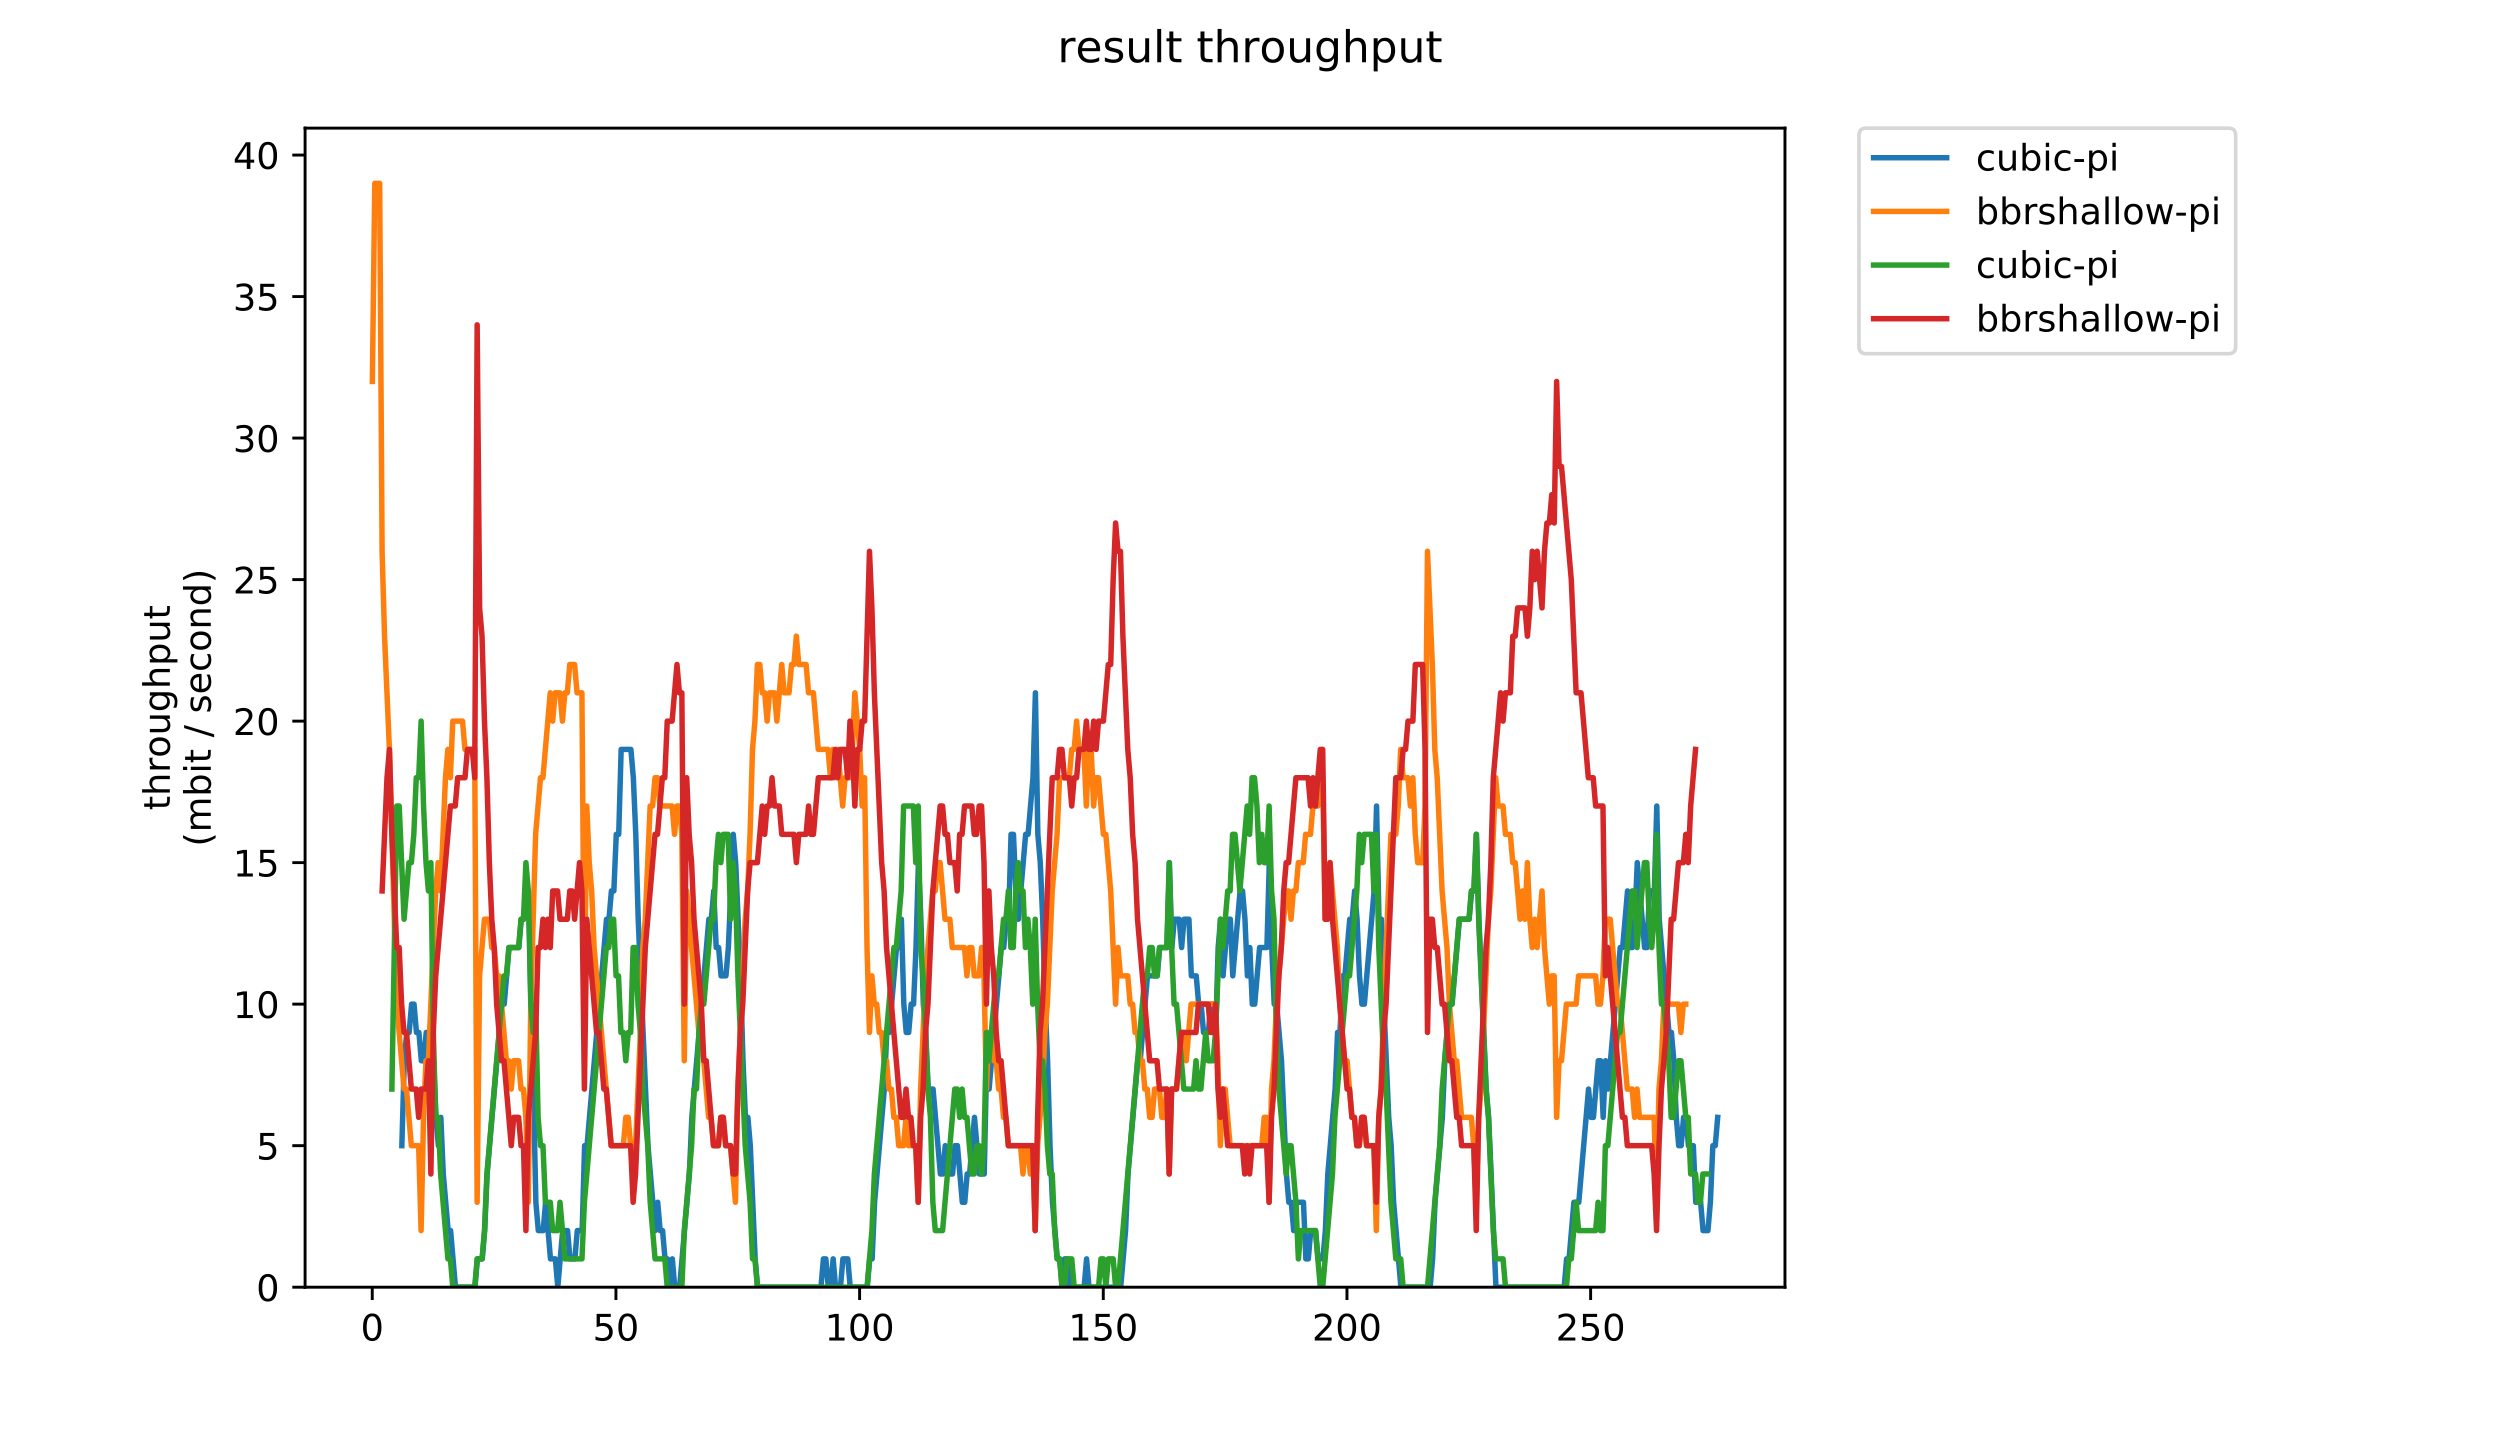<?xml version="1.0" encoding="utf-8" standalone="no"?>
<!DOCTYPE svg PUBLIC "-//W3C//DTD SVG 1.1//EN"
  "http://www.w3.org/Graphics/SVG/1.1/DTD/svg11.dtd">
<!-- Created with matplotlib (https://matplotlib.org/) -->
<svg height="396pt" version="1.1" viewBox="0 0 684 396" width="684pt" xmlns="http://www.w3.org/2000/svg" xmlns:xlink="http://www.w3.org/1999/xlink">
 <defs>
  <style type="text/css">
*{stroke-linecap:butt;stroke-linejoin:round;}
  </style>
 </defs>
 <g id="figure_1">
  <g id="patch_1">
   <path d="M 0 396 
L 684 396 
L 684 0 
L 0 0 
z
" style="fill:#ffffff;"/>
  </g>
  <g id="axes_1">
   <g id="patch_2">
    <path d="M 83.472 352.174 
L 488.365 352.174 
L 488.365 35.062 
L 83.472 35.062 
z
" style="fill:#ffffff;"/>
   </g>
   <g id="matplotlib.axis_1">
    <g id="xtick_1">
     <g id="line2d_1">
      <defs>
       <path d="M 0 0 
L 0 3.5 
" id="m25b9b5224b" style="stroke:#000000;stroke-width:0.8;"/>
      </defs>
      <g>
       <use style="stroke:#000000;stroke-width:0.8;" x="101.849" xlink:href="#m25b9b5224b" y="352.174"/>
      </g>
     </g>
     <g id="text_1">
      <!-- 0 -->
      <defs>
       <path d="M 31.781 66.406 
Q 24.172 66.406 20.328 58.906 
Q 16.5 51.422 16.5 36.375 
Q 16.5 21.391 20.328 13.891 
Q 24.172 6.391 31.781 6.391 
Q 39.453 6.391 43.281 13.891 
Q 47.125 21.391 47.125 36.375 
Q 47.125 51.422 43.281 58.906 
Q 39.453 66.406 31.781 66.406 
z
M 31.781 74.219 
Q 44.047 74.219 50.516 64.516 
Q 56.984 54.828 56.984 36.375 
Q 56.984 17.969 50.516 8.266 
Q 44.047 -1.422 31.781 -1.422 
Q 19.531 -1.422 13.062 8.266 
Q 6.594 17.969 6.594 36.375 
Q 6.594 54.828 13.062 64.516 
Q 19.531 74.219 31.781 74.219 
z
" id="DejaVuSans-48"/>
      </defs>
      <g transform="translate(98.667 366.773)scale(0.1 -0.1)">
       <use xlink:href="#DejaVuSans-48"/>
      </g>
     </g>
    </g>
    <g id="xtick_2">
     <g id="line2d_2">
      <g>
       <use style="stroke:#000000;stroke-width:0.8;" x="168.518" xlink:href="#m25b9b5224b" y="352.174"/>
      </g>
     </g>
     <g id="text_2">
      <!-- 50 -->
      <defs>
       <path d="M 10.797 72.906 
L 49.516 72.906 
L 49.516 64.594 
L 19.828 64.594 
L 19.828 46.734 
Q 21.969 47.469 24.109 47.828 
Q 26.266 48.188 28.422 48.188 
Q 40.625 48.188 47.75 41.5 
Q 54.891 34.812 54.891 23.391 
Q 54.891 11.625 47.562 5.094 
Q 40.234 -1.422 26.906 -1.422 
Q 22.312 -1.422 17.547 -0.641 
Q 12.797 0.141 7.719 1.703 
L 7.719 11.625 
Q 12.109 9.234 16.797 8.062 
Q 21.484 6.891 26.703 6.891 
Q 35.156 6.891 40.078 11.328 
Q 45.016 15.766 45.016 23.391 
Q 45.016 31 40.078 35.438 
Q 35.156 39.891 26.703 39.891 
Q 22.75 39.891 18.812 39.016 
Q 14.891 38.141 10.797 36.281 
z
" id="DejaVuSans-53"/>
      </defs>
      <g transform="translate(162.156 366.773)scale(0.1 -0.1)">
       <use xlink:href="#DejaVuSans-53"/>
       <use x="63.623" xlink:href="#DejaVuSans-48"/>
      </g>
     </g>
    </g>
    <g id="xtick_3">
     <g id="line2d_3">
      <g>
       <use style="stroke:#000000;stroke-width:0.8;" x="235.188" xlink:href="#m25b9b5224b" y="352.174"/>
      </g>
     </g>
     <g id="text_3">
      <!-- 100 -->
      <defs>
       <path d="M 12.406 8.297 
L 28.516 8.297 
L 28.516 63.922 
L 10.984 60.406 
L 10.984 69.391 
L 28.422 72.906 
L 38.281 72.906 
L 38.281 8.297 
L 54.391 8.297 
L 54.391 0 
L 12.406 0 
z
" id="DejaVuSans-49"/>
      </defs>
      <g transform="translate(225.644 366.773)scale(0.1 -0.1)">
       <use xlink:href="#DejaVuSans-49"/>
       <use x="63.623" xlink:href="#DejaVuSans-48"/>
       <use x="127.246" xlink:href="#DejaVuSans-48"/>
      </g>
     </g>
    </g>
    <g id="xtick_4">
     <g id="line2d_4">
      <g>
       <use style="stroke:#000000;stroke-width:0.8;" x="301.858" xlink:href="#m25b9b5224b" y="352.174"/>
      </g>
     </g>
     <g id="text_4">
      <!-- 150 -->
      <g transform="translate(292.314 366.773)scale(0.1 -0.1)">
       <use xlink:href="#DejaVuSans-49"/>
       <use x="63.623" xlink:href="#DejaVuSans-53"/>
       <use x="127.246" xlink:href="#DejaVuSans-48"/>
      </g>
     </g>
    </g>
    <g id="xtick_5">
     <g id="line2d_5">
      <g>
       <use style="stroke:#000000;stroke-width:0.8;" x="368.527" xlink:href="#m25b9b5224b" y="352.174"/>
      </g>
     </g>
     <g id="text_5">
      <!-- 200 -->
      <defs>
       <path d="M 19.188 8.297 
L 53.609 8.297 
L 53.609 0 
L 7.328 0 
L 7.328 8.297 
Q 12.938 14.109 22.625 23.891 
Q 32.328 33.688 34.812 36.531 
Q 39.547 41.844 41.422 45.531 
Q 43.312 49.219 43.312 52.781 
Q 43.312 58.594 39.234 62.25 
Q 35.156 65.922 28.609 65.922 
Q 23.969 65.922 18.812 64.312 
Q 13.672 62.703 7.812 59.422 
L 7.812 69.391 
Q 13.766 71.781 18.938 73 
Q 24.125 74.219 28.422 74.219 
Q 39.75 74.219 46.484 68.547 
Q 53.219 62.891 53.219 53.422 
Q 53.219 48.922 51.531 44.891 
Q 49.859 40.875 45.406 35.406 
Q 44.188 33.984 37.641 27.219 
Q 31.109 20.453 19.188 8.297 
z
" id="DejaVuSans-50"/>
      </defs>
      <g transform="translate(358.983 366.773)scale(0.1 -0.1)">
       <use xlink:href="#DejaVuSans-50"/>
       <use x="63.623" xlink:href="#DejaVuSans-48"/>
       <use x="127.246" xlink:href="#DejaVuSans-48"/>
      </g>
     </g>
    </g>
    <g id="xtick_6">
     <g id="line2d_6">
      <g>
       <use style="stroke:#000000;stroke-width:0.8;" x="435.197" xlink:href="#m25b9b5224b" y="352.174"/>
      </g>
     </g>
     <g id="text_6">
      <!-- 250 -->
      <g transform="translate(425.653 366.773)scale(0.1 -0.1)">
       <use xlink:href="#DejaVuSans-50"/>
       <use x="63.623" xlink:href="#DejaVuSans-53"/>
       <use x="127.246" xlink:href="#DejaVuSans-48"/>
      </g>
     </g>
    </g>
   </g>
   <g id="matplotlib.axis_2">
    <g id="ytick_1">
     <g id="line2d_7">
      <defs>
       <path d="M 0 0 
L -3.5 0 
" id="mfa17e7ec92" style="stroke:#000000;stroke-width:0.8;"/>
      </defs>
      <g>
       <use style="stroke:#000000;stroke-width:0.8;" x="83.472" xlink:href="#mfa17e7ec92" y="352.174"/>
      </g>
     </g>
     <g id="text_7">
      <!-- 0 -->
      <g transform="translate(70.11 355.973)scale(0.1 -0.1)">
       <use xlink:href="#DejaVuSans-48"/>
      </g>
     </g>
    </g>
    <g id="ytick_2">
     <g id="line2d_8">
      <g>
       <use style="stroke:#000000;stroke-width:0.8;" x="83.472" xlink:href="#mfa17e7ec92" y="313.455"/>
      </g>
     </g>
     <g id="text_8">
      <!-- 5 -->
      <g transform="translate(70.11 317.254)scale(0.1 -0.1)">
       <use xlink:href="#DejaVuSans-53"/>
      </g>
     </g>
    </g>
    <g id="ytick_3">
     <g id="line2d_9">
      <g>
       <use style="stroke:#000000;stroke-width:0.8;" x="83.472" xlink:href="#mfa17e7ec92" y="274.735"/>
      </g>
     </g>
     <g id="text_9">
      <!-- 10 -->
      <g transform="translate(63.747 278.535)scale(0.1 -0.1)">
       <use xlink:href="#DejaVuSans-49"/>
       <use x="63.623" xlink:href="#DejaVuSans-48"/>
      </g>
     </g>
    </g>
    <g id="ytick_4">
     <g id="line2d_10">
      <g>
       <use style="stroke:#000000;stroke-width:0.8;" x="83.472" xlink:href="#mfa17e7ec92" y="236.016"/>
      </g>
     </g>
     <g id="text_10">
      <!-- 15 -->
      <g transform="translate(63.747 239.815)scale(0.1 -0.1)">
       <use xlink:href="#DejaVuSans-49"/>
       <use x="63.623" xlink:href="#DejaVuSans-53"/>
      </g>
     </g>
    </g>
    <g id="ytick_5">
     <g id="line2d_11">
      <g>
       <use style="stroke:#000000;stroke-width:0.8;" x="83.472" xlink:href="#mfa17e7ec92" y="197.297"/>
      </g>
     </g>
     <g id="text_11">
      <!-- 20 -->
      <g transform="translate(63.747 201.096)scale(0.1 -0.1)">
       <use xlink:href="#DejaVuSans-50"/>
       <use x="63.623" xlink:href="#DejaVuSans-48"/>
      </g>
     </g>
    </g>
    <g id="ytick_6">
     <g id="line2d_12">
      <g>
       <use style="stroke:#000000;stroke-width:0.8;" x="83.472" xlink:href="#mfa17e7ec92" y="158.577"/>
      </g>
     </g>
     <g id="text_12">
      <!-- 25 -->
      <g transform="translate(63.747 162.377)scale(0.1 -0.1)">
       <use xlink:href="#DejaVuSans-50"/>
       <use x="63.623" xlink:href="#DejaVuSans-53"/>
      </g>
     </g>
    </g>
    <g id="ytick_7">
     <g id="line2d_13">
      <g>
       <use style="stroke:#000000;stroke-width:0.8;" x="83.472" xlink:href="#mfa17e7ec92" y="119.858"/>
      </g>
     </g>
     <g id="text_13">
      <!-- 30 -->
      <defs>
       <path d="M 40.578 39.312 
Q 47.656 37.797 51.625 33 
Q 55.609 28.219 55.609 21.188 
Q 55.609 10.406 48.188 4.484 
Q 40.766 -1.422 27.094 -1.422 
Q 22.516 -1.422 17.656 -0.516 
Q 12.797 0.391 7.625 2.203 
L 7.625 11.719 
Q 11.719 9.328 16.594 8.109 
Q 21.484 6.891 26.812 6.891 
Q 36.078 6.891 40.938 10.547 
Q 45.797 14.203 45.797 21.188 
Q 45.797 27.641 41.281 31.266 
Q 36.766 34.906 28.719 34.906 
L 20.219 34.906 
L 20.219 43.016 
L 29.109 43.016 
Q 36.375 43.016 40.234 45.922 
Q 44.094 48.828 44.094 54.297 
Q 44.094 59.906 40.109 62.906 
Q 36.141 65.922 28.719 65.922 
Q 24.656 65.922 20.016 65.031 
Q 15.375 64.156 9.812 62.312 
L 9.812 71.094 
Q 15.438 72.656 20.344 73.438 
Q 25.25 74.219 29.594 74.219 
Q 40.828 74.219 47.359 69.109 
Q 53.906 64.016 53.906 55.328 
Q 53.906 49.266 50.438 45.094 
Q 46.969 40.922 40.578 39.312 
z
" id="DejaVuSans-51"/>
      </defs>
      <g transform="translate(63.747 123.657)scale(0.1 -0.1)">
       <use xlink:href="#DejaVuSans-51"/>
       <use x="63.623" xlink:href="#DejaVuSans-48"/>
      </g>
     </g>
    </g>
    <g id="ytick_8">
     <g id="line2d_14">
      <g>
       <use style="stroke:#000000;stroke-width:0.8;" x="83.472" xlink:href="#mfa17e7ec92" y="81.139"/>
      </g>
     </g>
     <g id="text_14">
      <!-- 35 -->
      <g transform="translate(63.747 84.938)scale(0.1 -0.1)">
       <use xlink:href="#DejaVuSans-51"/>
       <use x="63.623" xlink:href="#DejaVuSans-53"/>
      </g>
     </g>
    </g>
    <g id="ytick_9">
     <g id="line2d_15">
      <g>
       <use style="stroke:#000000;stroke-width:0.8;" x="83.472" xlink:href="#mfa17e7ec92" y="42.419"/>
      </g>
     </g>
     <g id="text_15">
      <!-- 40 -->
      <defs>
       <path d="M 37.797 64.312 
L 12.891 25.391 
L 37.797 25.391 
z
M 35.203 72.906 
L 47.609 72.906 
L 47.609 25.391 
L 58.016 25.391 
L 58.016 17.188 
L 47.609 17.188 
L 47.609 0 
L 37.797 0 
L 37.797 17.188 
L 4.891 17.188 
L 4.891 26.703 
z
" id="DejaVuSans-52"/>
      </defs>
      <g transform="translate(63.747 46.218)scale(0.1 -0.1)">
       <use xlink:href="#DejaVuSans-52"/>
       <use x="63.623" xlink:href="#DejaVuSans-48"/>
      </g>
     </g>
    </g>
    <g id="text_16">
     <!-- throughput -->
     <defs>
      <path d="M 18.312 70.219 
L 18.312 54.688 
L 36.812 54.688 
L 36.812 47.703 
L 18.312 47.703 
L 18.312 18.016 
Q 18.312 11.328 20.141 9.422 
Q 21.969 7.516 27.594 7.516 
L 36.812 7.516 
L 36.812 0 
L 27.594 0 
Q 17.188 0 13.234 3.875 
Q 9.281 7.766 9.281 18.016 
L 9.281 47.703 
L 2.688 47.703 
L 2.688 54.688 
L 9.281 54.688 
L 9.281 70.219 
z
" id="DejaVuSans-116"/>
      <path d="M 54.891 33.016 
L 54.891 0 
L 45.906 0 
L 45.906 32.719 
Q 45.906 40.484 42.875 44.328 
Q 39.844 48.188 33.797 48.188 
Q 26.516 48.188 22.312 43.547 
Q 18.109 38.922 18.109 30.906 
L 18.109 0 
L 9.078 0 
L 9.078 75.984 
L 18.109 75.984 
L 18.109 46.188 
Q 21.344 51.125 25.703 53.562 
Q 30.078 56 35.797 56 
Q 45.219 56 50.047 50.172 
Q 54.891 44.344 54.891 33.016 
z
" id="DejaVuSans-104"/>
      <path d="M 41.109 46.297 
Q 39.594 47.172 37.812 47.578 
Q 36.031 48 33.891 48 
Q 26.266 48 22.188 43.047 
Q 18.109 38.094 18.109 28.812 
L 18.109 0 
L 9.078 0 
L 9.078 54.688 
L 18.109 54.688 
L 18.109 46.188 
Q 20.953 51.172 25.484 53.578 
Q 30.031 56 36.531 56 
Q 37.453 56 38.578 55.875 
Q 39.703 55.766 41.062 55.516 
z
" id="DejaVuSans-114"/>
      <path d="M 30.609 48.391 
Q 23.391 48.391 19.188 42.75 
Q 14.984 37.109 14.984 27.297 
Q 14.984 17.484 19.156 11.844 
Q 23.344 6.203 30.609 6.203 
Q 37.797 6.203 41.984 11.859 
Q 46.188 17.531 46.188 27.297 
Q 46.188 37.016 41.984 42.703 
Q 37.797 48.391 30.609 48.391 
z
M 30.609 56 
Q 42.328 56 49.016 48.375 
Q 55.719 40.766 55.719 27.297 
Q 55.719 13.875 49.016 6.219 
Q 42.328 -1.422 30.609 -1.422 
Q 18.844 -1.422 12.172 6.219 
Q 5.516 13.875 5.516 27.297 
Q 5.516 40.766 12.172 48.375 
Q 18.844 56 30.609 56 
z
" id="DejaVuSans-111"/>
      <path d="M 8.5 21.578 
L 8.5 54.688 
L 17.484 54.688 
L 17.484 21.922 
Q 17.484 14.156 20.5 10.266 
Q 23.531 6.391 29.594 6.391 
Q 36.859 6.391 41.078 11.031 
Q 45.312 15.672 45.312 23.688 
L 45.312 54.688 
L 54.297 54.688 
L 54.297 0 
L 45.312 0 
L 45.312 8.406 
Q 42.047 3.422 37.719 1 
Q 33.406 -1.422 27.688 -1.422 
Q 18.266 -1.422 13.375 4.438 
Q 8.5 10.297 8.5 21.578 
z
M 31.109 56 
z
" id="DejaVuSans-117"/>
      <path d="M 45.406 27.984 
Q 45.406 37.75 41.375 43.109 
Q 37.359 48.484 30.078 48.484 
Q 22.859 48.484 18.828 43.109 
Q 14.797 37.75 14.797 27.984 
Q 14.797 18.266 18.828 12.891 
Q 22.859 7.516 30.078 7.516 
Q 37.359 7.516 41.375 12.891 
Q 45.406 18.266 45.406 27.984 
z
M 54.391 6.781 
Q 54.391 -7.172 48.188 -13.984 
Q 42 -20.797 29.203 -20.797 
Q 24.469 -20.797 20.266 -20.094 
Q 16.062 -19.391 12.109 -17.922 
L 12.109 -9.188 
Q 16.062 -11.328 19.922 -12.344 
Q 23.781 -13.375 27.781 -13.375 
Q 36.625 -13.375 41.016 -8.766 
Q 45.406 -4.156 45.406 5.172 
L 45.406 9.625 
Q 42.625 4.781 38.281 2.391 
Q 33.938 0 27.875 0 
Q 17.828 0 11.672 7.656 
Q 5.516 15.328 5.516 27.984 
Q 5.516 40.672 11.672 48.328 
Q 17.828 56 27.875 56 
Q 33.938 56 38.281 53.609 
Q 42.625 51.219 45.406 46.391 
L 45.406 54.688 
L 54.391 54.688 
z
" id="DejaVuSans-103"/>
      <path d="M 18.109 8.203 
L 18.109 -20.797 
L 9.078 -20.797 
L 9.078 54.688 
L 18.109 54.688 
L 18.109 46.391 
Q 20.953 51.266 25.266 53.625 
Q 29.594 56 35.594 56 
Q 45.562 56 51.781 48.094 
Q 58.016 40.188 58.016 27.297 
Q 58.016 14.406 51.781 6.484 
Q 45.562 -1.422 35.594 -1.422 
Q 29.594 -1.422 25.266 0.953 
Q 20.953 3.328 18.109 8.203 
z
M 48.688 27.297 
Q 48.688 37.203 44.609 42.844 
Q 40.531 48.484 33.406 48.484 
Q 26.266 48.484 22.188 42.844 
Q 18.109 37.203 18.109 27.297 
Q 18.109 17.391 22.188 11.75 
Q 26.266 6.109 33.406 6.109 
Q 40.531 6.109 44.609 11.75 
Q 48.688 17.391 48.688 27.297 
z
" id="DejaVuSans-112"/>
     </defs>
     <g transform="translate(46.47 221.675)rotate(-90)scale(0.1 -0.1)">
      <use xlink:href="#DejaVuSans-116"/>
      <use x="39.209" xlink:href="#DejaVuSans-104"/>
      <use x="102.588" xlink:href="#DejaVuSans-114"/>
      <use x="143.67" xlink:href="#DejaVuSans-111"/>
      <use x="204.852" xlink:href="#DejaVuSans-117"/>
      <use x="268.23" xlink:href="#DejaVuSans-103"/>
      <use x="331.707" xlink:href="#DejaVuSans-104"/>
      <use x="395.086" xlink:href="#DejaVuSans-112"/>
      <use x="458.562" xlink:href="#DejaVuSans-117"/>
      <use x="521.941" xlink:href="#DejaVuSans-116"/>
     </g>
     <!-- (mbit / second) -->
     <defs>
      <path d="M 31 75.875 
Q 24.469 64.656 21.281 53.656 
Q 18.109 42.672 18.109 31.391 
Q 18.109 20.125 21.312 9.062 
Q 24.516 -2 31 -13.188 
L 23.188 -13.188 
Q 15.875 -1.703 12.234 9.375 
Q 8.594 20.453 8.594 31.391 
Q 8.594 42.281 12.203 53.312 
Q 15.828 64.359 23.188 75.875 
z
" id="DejaVuSans-40"/>
      <path d="M 52 44.188 
Q 55.375 50.25 60.062 53.125 
Q 64.75 56 71.094 56 
Q 79.641 56 84.281 50.016 
Q 88.922 44.047 88.922 33.016 
L 88.922 0 
L 79.891 0 
L 79.891 32.719 
Q 79.891 40.578 77.094 44.375 
Q 74.312 48.188 68.609 48.188 
Q 61.625 48.188 57.562 43.547 
Q 53.516 38.922 53.516 30.906 
L 53.516 0 
L 44.484 0 
L 44.484 32.719 
Q 44.484 40.625 41.703 44.406 
Q 38.922 48.188 33.109 48.188 
Q 26.219 48.188 22.156 43.531 
Q 18.109 38.875 18.109 30.906 
L 18.109 0 
L 9.078 0 
L 9.078 54.688 
L 18.109 54.688 
L 18.109 46.188 
Q 21.188 51.219 25.484 53.609 
Q 29.781 56 35.688 56 
Q 41.656 56 45.828 52.969 
Q 50 49.953 52 44.188 
z
" id="DejaVuSans-109"/>
      <path d="M 48.688 27.297 
Q 48.688 37.203 44.609 42.844 
Q 40.531 48.484 33.406 48.484 
Q 26.266 48.484 22.188 42.844 
Q 18.109 37.203 18.109 27.297 
Q 18.109 17.391 22.188 11.75 
Q 26.266 6.109 33.406 6.109 
Q 40.531 6.109 44.609 11.75 
Q 48.688 17.391 48.688 27.297 
z
M 18.109 46.391 
Q 20.953 51.266 25.266 53.625 
Q 29.594 56 35.594 56 
Q 45.562 56 51.781 48.094 
Q 58.016 40.188 58.016 27.297 
Q 58.016 14.406 51.781 6.484 
Q 45.562 -1.422 35.594 -1.422 
Q 29.594 -1.422 25.266 0.953 
Q 20.953 3.328 18.109 8.203 
L 18.109 0 
L 9.078 0 
L 9.078 75.984 
L 18.109 75.984 
z
" id="DejaVuSans-98"/>
      <path d="M 9.422 54.688 
L 18.406 54.688 
L 18.406 0 
L 9.422 0 
z
M 9.422 75.984 
L 18.406 75.984 
L 18.406 64.594 
L 9.422 64.594 
z
" id="DejaVuSans-105"/>
      <path id="DejaVuSans-32"/>
      <path d="M 25.391 72.906 
L 33.688 72.906 
L 8.297 -9.281 
L 0 -9.281 
z
" id="DejaVuSans-47"/>
      <path d="M 44.281 53.078 
L 44.281 44.578 
Q 40.484 46.531 36.375 47.5 
Q 32.281 48.484 27.875 48.484 
Q 21.188 48.484 17.844 46.438 
Q 14.5 44.391 14.5 40.281 
Q 14.5 37.156 16.891 35.375 
Q 19.281 33.594 26.516 31.984 
L 29.594 31.297 
Q 39.156 29.25 43.188 25.516 
Q 47.219 21.781 47.219 15.094 
Q 47.219 7.469 41.188 3.016 
Q 35.156 -1.422 24.609 -1.422 
Q 20.219 -1.422 15.453 -0.562 
Q 10.688 0.297 5.422 2 
L 5.422 11.281 
Q 10.406 8.688 15.234 7.391 
Q 20.062 6.109 24.812 6.109 
Q 31.156 6.109 34.562 8.281 
Q 37.984 10.453 37.984 14.406 
Q 37.984 18.062 35.516 20.016 
Q 33.062 21.969 24.703 23.781 
L 21.578 24.516 
Q 13.234 26.266 9.516 29.906 
Q 5.812 33.547 5.812 39.891 
Q 5.812 47.609 11.281 51.797 
Q 16.75 56 26.812 56 
Q 31.781 56 36.172 55.266 
Q 40.578 54.547 44.281 53.078 
z
" id="DejaVuSans-115"/>
      <path d="M 56.203 29.594 
L 56.203 25.203 
L 14.891 25.203 
Q 15.484 15.922 20.484 11.062 
Q 25.484 6.203 34.422 6.203 
Q 39.594 6.203 44.453 7.469 
Q 49.312 8.734 54.109 11.281 
L 54.109 2.781 
Q 49.266 0.734 44.188 -0.344 
Q 39.109 -1.422 33.891 -1.422 
Q 20.797 -1.422 13.156 6.188 
Q 5.516 13.812 5.516 26.812 
Q 5.516 40.234 12.766 48.109 
Q 20.016 56 32.328 56 
Q 43.359 56 49.781 48.891 
Q 56.203 41.797 56.203 29.594 
z
M 47.219 32.234 
Q 47.125 39.594 43.094 43.984 
Q 39.062 48.391 32.422 48.391 
Q 24.906 48.391 20.391 44.141 
Q 15.875 39.891 15.188 32.172 
z
" id="DejaVuSans-101"/>
      <path d="M 48.781 52.594 
L 48.781 44.188 
Q 44.969 46.297 41.141 47.344 
Q 37.312 48.391 33.406 48.391 
Q 24.656 48.391 19.812 42.844 
Q 14.984 37.312 14.984 27.297 
Q 14.984 17.281 19.812 11.734 
Q 24.656 6.203 33.406 6.203 
Q 37.312 6.203 41.141 7.25 
Q 44.969 8.297 48.781 10.406 
L 48.781 2.094 
Q 45.016 0.344 40.984 -0.531 
Q 36.969 -1.422 32.422 -1.422 
Q 20.062 -1.422 12.781 6.344 
Q 5.516 14.109 5.516 27.297 
Q 5.516 40.672 12.859 48.328 
Q 20.219 56 33.016 56 
Q 37.156 56 41.109 55.141 
Q 45.062 54.297 48.781 52.594 
z
" id="DejaVuSans-99"/>
      <path d="M 54.891 33.016 
L 54.891 0 
L 45.906 0 
L 45.906 32.719 
Q 45.906 40.484 42.875 44.328 
Q 39.844 48.188 33.797 48.188 
Q 26.516 48.188 22.312 43.547 
Q 18.109 38.922 18.109 30.906 
L 18.109 0 
L 9.078 0 
L 9.078 54.688 
L 18.109 54.688 
L 18.109 46.188 
Q 21.344 51.125 25.703 53.562 
Q 30.078 56 35.797 56 
Q 45.219 56 50.047 50.172 
Q 54.891 44.344 54.891 33.016 
z
" id="DejaVuSans-110"/>
      <path d="M 45.406 46.391 
L 45.406 75.984 
L 54.391 75.984 
L 54.391 0 
L 45.406 0 
L 45.406 8.203 
Q 42.578 3.328 38.25 0.953 
Q 33.938 -1.422 27.875 -1.422 
Q 17.969 -1.422 11.734 6.484 
Q 5.516 14.406 5.516 27.297 
Q 5.516 40.188 11.734 48.094 
Q 17.969 56 27.875 56 
Q 33.938 56 38.25 53.625 
Q 42.578 51.266 45.406 46.391 
z
M 14.797 27.297 
Q 14.797 17.391 18.875 11.75 
Q 22.953 6.109 30.078 6.109 
Q 37.203 6.109 41.297 11.75 
Q 45.406 17.391 45.406 27.297 
Q 45.406 37.203 41.297 42.844 
Q 37.203 48.484 30.078 48.484 
Q 22.953 48.484 18.875 42.844 
Q 14.797 37.203 14.797 27.297 
z
" id="DejaVuSans-100"/>
      <path d="M 8.016 75.875 
L 15.828 75.875 
Q 23.141 64.359 26.781 53.312 
Q 30.422 42.281 30.422 31.391 
Q 30.422 20.453 26.781 9.375 
Q 23.141 -1.703 15.828 -13.188 
L 8.016 -13.188 
Q 14.5 -2 17.703 9.062 
Q 20.906 20.125 20.906 31.391 
Q 20.906 42.672 17.703 53.656 
Q 14.5 64.656 8.016 75.875 
z
" id="DejaVuSans-41"/>
     </defs>
     <g transform="translate(57.668 231.609)rotate(-90)scale(0.1 -0.1)">
      <use xlink:href="#DejaVuSans-40"/>
      <use x="39.014" xlink:href="#DejaVuSans-109"/>
      <use x="136.426" xlink:href="#DejaVuSans-98"/>
      <use x="199.902" xlink:href="#DejaVuSans-105"/>
      <use x="227.686" xlink:href="#DejaVuSans-116"/>
      <use x="266.895" xlink:href="#DejaVuSans-32"/>
      <use x="298.682" xlink:href="#DejaVuSans-47"/>
      <use x="332.373" xlink:href="#DejaVuSans-32"/>
      <use x="364.16" xlink:href="#DejaVuSans-115"/>
      <use x="416.26" xlink:href="#DejaVuSans-101"/>
      <use x="477.783" xlink:href="#DejaVuSans-99"/>
      <use x="532.764" xlink:href="#DejaVuSans-111"/>
      <use x="593.945" xlink:href="#DejaVuSans-110"/>
      <use x="657.324" xlink:href="#DejaVuSans-100"/>
      <use x="720.801" xlink:href="#DejaVuSans-41"/>
     </g>
    </g>
   </g>
   <g id="line2d_16">
    <path clip-path="url(#p174faf28be)" d="M 109.945 313.455 
L 110.612 290.223 
L 111.278 282.479 
L 111.945 282.479 
L 112.612 274.735 
L 113.278 274.735 
L 113.945 282.479 
L 114.612 282.479 
L 115.279 290.223 
L 115.945 290.223 
L 116.612 282.479 
L 117.279 290.223 
L 117.945 282.479 
L 118.612 290.223 
L 119.279 305.711 
L 119.945 313.455 
L 120.612 305.711 
L 121.279 321.199 
L 122.612 336.686 
L 123.279 336.686 
L 124.612 352.174 
L 129.946 352.174 
L 130.613 344.43 
L 131.946 344.43 
L 132.613 336.686 
L 133.279 321.199 
L 137.279 274.735 
L 137.946 274.735 
L 139.28 259.248 
L 141.946 259.248 
L 142.613 251.504 
L 143.28 251.504 
L 143.946 243.76 
L 144.613 243.76 
L 145.28 274.735 
L 145.947 297.967 
L 146.613 328.943 
L 147.28 336.686 
L 148.613 336.686 
L 149.28 328.943 
L 150.613 344.43 
L 151.947 344.43 
L 152.614 352.174 
L 153.947 336.686 
L 155.28 336.686 
L 155.947 344.43 
L 157.28 344.43 
L 157.947 336.686 
L 159.28 336.686 
L 159.947 313.455 
L 160.614 313.455 
L 165.947 251.504 
L 166.614 251.504 
L 167.281 243.76 
L 167.948 243.76 
L 168.614 228.272 
L 169.281 228.272 
L 169.948 205.041 
L 172.614 205.041 
L 173.281 212.784 
L 173.948 228.272 
L 174.614 251.504 
L 177.281 313.455 
L 179.281 336.686 
L 179.948 328.943 
L 180.615 336.686 
L 181.281 336.686 
L 181.948 344.43 
L 182.615 344.43 
L 183.282 352.174 
L 183.948 344.43 
L 184.615 352.174 
L 185.948 352.174 
L 188.615 321.199 
L 189.282 305.711 
L 193.949 251.504 
L 194.615 251.504 
L 195.282 243.76 
L 195.949 259.248 
L 196.615 259.248 
L 197.282 266.992 
L 198.616 266.992 
L 199.282 259.248 
L 200.616 228.272 
L 201.282 236.016 
L 202.616 266.992 
L 203.282 290.223 
L 203.949 305.711 
L 204.616 305.711 
L 205.283 313.455 
L 206.616 344.43 
L 207.283 352.174 
L 224.617 352.174 
L 225.283 344.43 
L 225.95 344.43 
L 226.617 352.174 
L 227.284 352.174 
L 227.95 344.43 
L 228.617 352.174 
L 229.95 352.174 
L 230.617 344.43 
L 231.95 344.43 
L 232.617 352.174 
L 237.284 352.174 
L 237.951 344.43 
L 238.617 344.43 
L 239.284 328.943 
L 241.951 297.967 
L 242.618 282.479 
L 243.284 282.479 
L 245.284 259.248 
L 245.951 259.248 
L 246.618 251.504 
L 247.284 274.735 
L 247.951 282.479 
L 248.618 282.479 
L 249.285 274.735 
L 249.951 274.735 
L 250.618 259.248 
L 251.285 236.016 
L 251.951 251.504 
L 252.618 274.735 
L 253.285 282.479 
L 253.951 297.967 
L 255.285 297.967 
L 257.285 321.199 
L 257.952 321.199 
L 258.618 313.455 
L 259.285 321.199 
L 260.618 321.199 
L 261.285 313.455 
L 261.952 313.455 
L 263.285 328.943 
L 263.952 328.943 
L 264.619 321.199 
L 265.285 321.199 
L 266.619 305.711 
L 267.952 321.199 
L 269.285 321.199 
L 269.952 290.223 
L 270.619 297.967 
L 273.952 259.248 
L 274.619 259.248 
L 275.286 251.504 
L 275.952 251.504 
L 276.619 228.272 
L 277.286 228.272 
L 277.952 243.76 
L 278.619 251.504 
L 280.619 228.272 
L 281.286 228.272 
L 282.619 212.784 
L 283.286 189.553 
L 283.953 228.272 
L 284.619 236.016 
L 285.286 251.504 
L 285.953 274.735 
L 286.62 290.223 
L 287.286 313.455 
L 287.953 328.943 
L 289.286 344.43 
L 289.953 344.43 
L 290.62 352.174 
L 291.286 344.43 
L 291.953 344.43 
L 292.62 352.174 
L 296.62 352.174 
L 297.287 344.43 
L 297.953 352.174 
L 306.62 352.174 
L 307.954 336.686 
L 308.621 321.199 
L 311.287 290.223 
L 311.954 290.223 
L 313.954 266.992 
L 316.621 266.992 
L 317.288 259.248 
L 319.288 259.248 
L 319.954 236.016 
L 320.621 259.248 
L 321.288 251.504 
L 322.621 251.504 
L 323.288 259.248 
L 323.955 251.504 
L 325.288 251.504 
L 325.955 266.992 
L 327.288 266.992 
L 327.955 274.735 
L 328.621 274.735 
L 329.288 282.479 
L 330.622 282.479 
L 331.288 274.735 
L 331.955 274.735 
L 332.622 282.479 
L 333.288 259.248 
L 333.955 251.504 
L 334.622 266.992 
L 335.955 251.504 
L 336.622 251.504 
L 337.288 266.992 
L 339.289 243.76 
L 339.955 243.76 
L 340.622 251.504 
L 341.289 266.992 
L 341.955 259.248 
L 342.622 274.735 
L 343.289 274.735 
L 344.622 259.248 
L 346.622 259.248 
L 347.289 236.016 
L 347.956 259.248 
L 348.622 274.735 
L 349.289 274.735 
L 350.622 290.223 
L 351.956 321.199 
L 352.622 328.943 
L 353.289 328.943 
L 353.956 336.686 
L 354.623 328.943 
L 356.623 328.943 
L 357.289 344.43 
L 357.956 344.43 
L 358.623 336.686 
L 359.956 336.686 
L 360.623 344.43 
L 361.956 344.43 
L 362.623 336.686 
L 363.29 321.199 
L 365.29 297.967 
L 365.956 282.479 
L 366.623 282.479 
L 367.29 266.992 
L 367.957 266.992 
L 369.29 251.504 
L 369.957 251.504 
L 370.623 243.76 
L 371.29 251.504 
L 371.957 266.992 
L 372.623 274.735 
L 373.29 274.735 
L 375.957 243.76 
L 376.624 220.528 
L 377.29 251.504 
L 377.957 251.504 
L 378.624 274.735 
L 379.957 305.711 
L 380.624 313.455 
L 381.29 328.943 
L 383.291 352.174 
L 391.291 352.174 
L 391.958 344.43 
L 392.624 328.943 
L 394.624 305.711 
L 395.291 290.223 
L 396.624 274.735 
L 397.291 274.735 
L 399.291 251.504 
L 401.958 251.504 
L 402.625 243.76 
L 403.291 243.76 
L 403.958 228.272 
L 404.625 251.504 
L 406.625 297.967 
L 407.292 305.711 
L 409.292 352.174 
L 427.959 352.174 
L 428.626 344.43 
L 429.293 344.43 
L 430.626 328.943 
L 431.959 328.943 
L 434.626 297.967 
L 435.293 305.711 
L 435.96 305.711 
L 437.293 290.223 
L 437.96 290.223 
L 438.626 305.711 
L 439.293 290.223 
L 439.96 297.967 
L 443.293 259.248 
L 443.96 259.248 
L 445.293 243.76 
L 445.96 259.248 
L 446.627 259.248 
L 447.293 251.504 
L 447.96 236.016 
L 449.96 259.248 
L 450.627 259.248 
L 451.294 243.76 
L 452.627 243.76 
L 453.294 220.528 
L 453.96 251.504 
L 456.627 282.479 
L 457.294 282.479 
L 457.961 290.223 
L 458.627 305.711 
L 459.294 313.455 
L 459.961 313.455 
L 460.627 305.711 
L 461.294 305.711 
L 461.961 313.455 
L 463.294 313.455 
L 463.961 328.943 
L 465.294 328.943 
L 465.961 336.686 
L 467.294 336.686 
L 467.961 328.943 
L 468.628 313.455 
L 469.294 313.455 
L 469.961 305.711 
L 469.961 305.711 
" style="fill:none;stroke:#1f77b4;stroke-linecap:square;stroke-width:1.5;"/>
   </g>
   <g id="line2d_17">
    <path clip-path="url(#p174faf28be)" d="M 101.877 104.37 
L 102.543 50.163 
L 103.877 50.163 
L 104.543 150.833 
L 105.21 174.065 
L 106.543 205.041 
L 108.544 274.735 
L 110.544 297.967 
L 111.21 297.967 
L 112.544 313.455 
L 114.544 313.455 
L 115.211 336.686 
L 115.877 305.711 
L 116.544 290.223 
L 117.211 290.223 
L 119.211 243.76 
L 119.877 236.016 
L 120.544 243.76 
L 121.877 212.784 
L 122.544 205.041 
L 123.211 212.784 
L 123.878 197.297 
L 126.544 197.297 
L 127.211 205.041 
L 129.878 205.041 
L 130.545 328.943 
L 131.211 266.992 
L 132.545 251.504 
L 133.878 251.504 
L 134.545 259.248 
L 135.211 259.248 
L 135.878 266.992 
L 136.545 266.992 
L 138.545 290.223 
L 139.212 290.223 
L 139.878 297.967 
L 140.545 290.223 
L 141.878 290.223 
L 142.545 297.967 
L 143.212 297.967 
L 143.878 305.711 
L 144.545 328.943 
L 145.212 274.735 
L 146.545 228.272 
L 147.879 212.784 
L 148.545 212.784 
L 150.545 189.553 
L 151.212 197.297 
L 151.879 189.553 
L 153.212 189.553 
L 153.879 197.297 
L 154.546 189.553 
L 155.212 189.553 
L 155.879 181.809 
L 157.212 181.809 
L 157.879 189.553 
L 159.212 189.553 
L 159.879 274.735 
L 160.546 220.528 
L 161.213 236.016 
L 161.879 243.76 
L 162.546 259.248 
L 167.213 313.455 
L 170.546 313.455 
L 171.213 305.711 
L 171.88 305.711 
L 173.213 321.199 
L 173.88 313.455 
L 175.213 282.479 
L 175.88 259.248 
L 176.547 251.504 
L 177.88 220.528 
L 178.547 220.528 
L 179.213 212.784 
L 179.88 212.784 
L 180.547 220.528 
L 183.88 220.528 
L 184.547 228.272 
L 185.214 220.528 
L 185.88 220.528 
L 186.547 228.272 
L 187.214 290.223 
L 187.88 243.76 
L 191.214 282.479 
L 191.881 282.479 
L 193.881 305.711 
L 194.547 305.711 
L 195.214 313.455 
L 196.547 313.455 
L 197.214 305.711 
L 197.881 305.711 
L 198.548 313.455 
L 199.881 313.455 
L 201.214 328.943 
L 201.881 297.967 
L 203.881 251.504 
L 204.548 243.76 
L 205.215 228.272 
L 205.881 205.041 
L 206.548 197.297 
L 207.215 181.809 
L 207.881 181.809 
L 208.548 189.553 
L 209.215 189.553 
L 209.881 197.297 
L 210.548 189.553 
L 211.882 189.553 
L 212.548 197.297 
L 213.882 181.809 
L 214.548 189.553 
L 215.882 189.553 
L 216.548 181.809 
L 217.215 181.809 
L 217.882 174.065 
L 218.548 181.809 
L 220.549 181.809 
L 221.215 189.553 
L 222.549 189.553 
L 223.882 205.041 
L 226.549 205.041 
L 227.216 212.784 
L 227.882 205.041 
L 228.549 212.784 
L 229.216 205.041 
L 230.549 220.528 
L 231.216 212.784 
L 232.549 212.784 
L 233.216 205.041 
L 233.882 189.553 
L 235.216 205.041 
L 235.883 220.528 
L 236.549 212.784 
L 237.216 259.248 
L 237.883 282.479 
L 238.549 266.992 
L 239.216 274.735 
L 239.883 274.735 
L 240.549 282.479 
L 241.216 282.479 
L 241.883 290.223 
L 242.55 290.223 
L 243.216 297.967 
L 243.883 297.967 
L 244.55 305.711 
L 245.216 305.711 
L 245.883 313.455 
L 247.216 313.455 
L 247.883 305.711 
L 248.55 313.455 
L 250.55 313.455 
L 251.217 328.943 
L 251.883 297.967 
L 253.217 266.992 
L 255.217 243.76 
L 255.883 243.76 
L 256.55 236.016 
L 257.217 236.016 
L 258.55 251.504 
L 259.884 251.504 
L 260.55 259.248 
L 263.884 259.248 
L 264.551 266.992 
L 265.217 259.248 
L 265.884 259.248 
L 266.551 266.992 
L 267.884 266.992 
L 268.551 259.248 
L 269.217 266.992 
L 269.884 297.967 
L 270.551 282.479 
L 271.218 282.479 
L 271.884 290.223 
L 272.551 290.223 
L 273.218 297.967 
L 273.884 297.967 
L 274.551 305.711 
L 275.218 305.711 
L 275.884 313.455 
L 279.218 313.455 
L 279.885 321.199 
L 280.551 313.455 
L 281.218 313.455 
L 281.885 321.199 
L 282.551 313.455 
L 283.218 336.686 
L 283.885 313.455 
L 285.218 297.967 
L 285.885 282.479 
L 286.552 274.735 
L 287.885 243.76 
L 289.218 228.272 
L 289.885 212.784 
L 292.552 212.784 
L 293.218 205.041 
L 293.885 205.041 
L 294.552 197.297 
L 295.219 205.041 
L 296.552 205.041 
L 297.219 220.528 
L 297.885 205.041 
L 298.552 205.041 
L 299.219 220.528 
L 299.885 212.784 
L 300.552 212.784 
L 301.886 228.272 
L 302.552 228.272 
L 303.886 243.76 
L 305.219 274.735 
L 305.886 259.248 
L 306.552 266.992 
L 308.553 266.992 
L 309.219 274.735 
L 309.886 274.735 
L 310.553 282.479 
L 311.219 282.479 
L 311.886 290.223 
L 312.553 290.223 
L 313.219 297.967 
L 313.886 297.967 
L 314.553 305.711 
L 315.219 305.711 
L 315.886 297.967 
L 317.22 297.967 
L 317.886 305.711 
L 318.553 305.711 
L 319.22 297.967 
L 319.886 321.199 
L 320.553 297.967 
L 321.886 297.967 
L 323.22 282.479 
L 323.887 282.479 
L 324.553 290.223 
L 325.887 274.735 
L 332.554 274.735 
L 333.22 290.223 
L 333.887 313.455 
L 334.554 297.967 
L 335.22 297.967 
L 336.554 313.455 
L 345.221 313.455 
L 345.888 305.711 
L 346.554 305.711 
L 347.221 328.943 
L 347.888 297.967 
L 348.554 290.223 
L 349.221 274.735 
L 351.888 243.76 
L 352.554 243.76 
L 353.221 251.504 
L 353.888 243.76 
L 354.555 243.76 
L 355.221 236.016 
L 356.555 236.016 
L 357.221 228.272 
L 358.555 228.272 
L 359.221 220.528 
L 360.555 220.528 
L 361.222 212.784 
L 361.888 212.784 
L 362.555 251.504 
L 363.222 251.504 
L 363.888 236.016 
L 365.888 259.248 
L 366.555 274.735 
L 367.889 290.223 
L 368.555 290.223 
L 369.889 305.711 
L 370.555 305.711 
L 371.222 313.455 
L 371.889 313.455 
L 372.555 305.711 
L 373.222 305.711 
L 373.889 313.455 
L 375.889 313.455 
L 376.556 336.686 
L 377.222 305.711 
L 377.889 297.967 
L 378.556 274.735 
L 380.556 228.272 
L 381.889 228.272 
L 382.556 220.528 
L 383.223 205.041 
L 383.889 212.784 
L 385.223 212.784 
L 385.889 220.528 
L 386.556 212.784 
L 387.223 228.272 
L 387.889 236.016 
L 389.223 236.016 
L 389.889 220.528 
L 390.556 150.833 
L 391.89 181.809 
L 392.556 205.041 
L 393.223 212.784 
L 394.556 243.76 
L 395.89 259.248 
L 396.556 274.735 
L 397.89 290.223 
L 398.557 290.223 
L 399.89 305.711 
L 402.557 305.711 
L 403.223 313.455 
L 403.89 328.943 
L 404.557 305.711 
L 405.224 297.967 
L 407.224 251.504 
L 407.89 243.76 
L 409.224 212.784 
L 409.89 220.528 
L 411.224 220.528 
L 411.89 228.272 
L 413.224 228.272 
L 413.891 236.016 
L 414.557 236.016 
L 415.891 251.504 
L 416.557 243.76 
L 417.224 251.504 
L 417.891 236.016 
L 418.557 251.504 
L 419.224 259.248 
L 419.891 251.504 
L 420.558 259.248 
L 421.891 243.76 
L 422.558 259.248 
L 423.891 274.735 
L 424.558 266.992 
L 425.224 266.992 
L 425.891 305.711 
L 426.558 290.223 
L 427.225 290.223 
L 428.558 274.735 
L 431.225 274.735 
L 431.891 266.992 
L 436.558 266.992 
L 437.225 274.735 
L 437.892 274.735 
L 438.558 266.992 
L 439.225 251.504 
L 440.558 251.504 
L 442.559 274.735 
L 443.225 274.735 
L 445.225 297.967 
L 446.559 297.967 
L 447.225 305.711 
L 447.892 297.967 
L 448.559 305.711 
L 452.559 305.711 
L 453.226 328.943 
L 453.892 297.967 
L 454.559 290.223 
L 455.226 274.735 
L 459.226 274.735 
L 459.893 282.479 
L 460.559 274.735 
L 461.226 274.735 
L 461.226 274.735 
" style="fill:none;stroke:#ff7f0e;stroke-linecap:square;stroke-width:1.5;"/>
   </g>
   <g id="line2d_18">
    <path clip-path="url(#p174faf28be)" d="M 107.219 297.967 
L 108.553 220.528 
L 109.22 220.528 
L 110.553 251.504 
L 111.886 236.016 
L 112.553 236.016 
L 113.22 228.272 
L 113.886 212.784 
L 114.553 212.784 
L 115.22 197.297 
L 115.887 220.528 
L 116.553 236.016 
L 117.22 243.76 
L 117.887 236.016 
L 118.553 282.479 
L 119.22 305.711 
L 119.887 305.711 
L 120.553 321.199 
L 122.553 344.43 
L 123.22 344.43 
L 123.887 352.174 
L 129.887 352.174 
L 130.554 344.43 
L 131.887 344.43 
L 132.554 336.686 
L 133.221 321.199 
L 137.888 266.992 
L 138.554 266.992 
L 139.221 259.248 
L 141.888 259.248 
L 142.554 251.504 
L 143.221 251.504 
L 143.888 236.016 
L 144.554 243.76 
L 145.221 274.735 
L 145.888 282.479 
L 146.555 274.735 
L 147.221 305.711 
L 147.888 313.455 
L 148.555 313.455 
L 149.221 328.943 
L 150.555 328.943 
L 151.221 336.686 
L 152.555 336.686 
L 153.222 328.943 
L 154.555 344.43 
L 159.222 344.43 
L 159.889 328.943 
L 165.889 259.248 
L 166.555 259.248 
L 167.222 251.504 
L 167.889 251.504 
L 168.556 266.992 
L 169.222 266.992 
L 169.889 282.479 
L 170.556 282.479 
L 171.222 290.223 
L 171.889 282.479 
L 172.556 282.479 
L 173.222 259.248 
L 173.889 259.248 
L 174.556 274.735 
L 175.223 282.479 
L 175.889 297.967 
L 177.223 313.455 
L 177.889 328.943 
L 179.223 344.43 
L 181.889 344.43 
L 182.556 352.174 
L 186.556 352.174 
L 187.223 336.686 
L 189.223 313.455 
L 189.89 297.967 
L 190.557 297.967 
L 191.223 282.479 
L 191.89 274.735 
L 192.557 274.735 
L 194.557 251.504 
L 195.223 251.504 
L 195.89 236.016 
L 196.557 228.272 
L 197.224 236.016 
L 197.89 228.272 
L 199.224 228.272 
L 199.89 251.504 
L 200.557 236.016 
L 201.224 243.76 
L 201.89 266.992 
L 203.89 313.455 
L 205.224 328.943 
L 205.891 344.43 
L 206.557 344.43 
L 207.224 352.174 
L 237.225 352.174 
L 238.559 336.686 
L 239.225 321.199 
L 244.559 259.248 
L 245.226 259.248 
L 246.559 243.76 
L 247.226 220.528 
L 249.893 220.528 
L 250.559 236.016 
L 251.226 220.528 
L 251.893 259.248 
L 252.559 266.992 
L 253.893 297.967 
L 254.559 305.711 
L 255.226 328.943 
L 255.893 336.686 
L 257.893 336.686 
L 261.226 297.967 
L 261.893 297.967 
L 262.56 305.711 
L 263.226 297.967 
L 263.893 305.711 
L 264.56 305.711 
L 265.893 321.199 
L 266.56 321.199 
L 267.227 313.455 
L 267.893 313.455 
L 268.56 321.199 
L 269.227 313.455 
L 269.893 282.479 
L 270.56 290.223 
L 272.56 266.992 
L 273.227 266.992 
L 274.56 251.504 
L 275.227 251.504 
L 275.894 243.76 
L 276.56 259.248 
L 277.227 259.248 
L 277.894 243.76 
L 278.56 236.016 
L 279.227 243.76 
L 279.894 243.76 
L 280.561 259.248 
L 281.227 251.504 
L 281.894 259.248 
L 282.561 274.735 
L 283.227 251.504 
L 283.894 274.735 
L 284.561 290.223 
L 285.227 290.223 
L 285.894 297.967 
L 286.561 313.455 
L 287.228 321.199 
L 287.894 321.199 
L 288.561 336.686 
L 289.228 344.43 
L 289.894 344.43 
L 290.561 352.174 
L 291.228 352.174 
L 291.894 344.43 
L 293.228 344.43 
L 293.895 352.174 
L 300.561 352.174 
L 301.228 344.43 
L 301.895 344.43 
L 302.562 352.174 
L 303.228 344.43 
L 304.562 344.43 
L 305.228 352.174 
L 305.895 352.174 
L 313.229 266.992 
L 313.895 266.992 
L 314.562 259.248 
L 315.229 259.248 
L 315.896 266.992 
L 316.562 266.992 
L 317.229 259.248 
L 319.229 259.248 
L 319.896 236.016 
L 320.562 259.248 
L 321.229 274.735 
L 321.896 274.735 
L 323.896 297.967 
L 326.563 297.967 
L 327.229 290.223 
L 327.896 297.967 
L 328.563 297.967 
L 329.896 282.479 
L 330.563 290.223 
L 331.896 290.223 
L 332.563 282.479 
L 333.896 251.504 
L 334.563 259.248 
L 335.896 243.76 
L 336.563 243.76 
L 337.23 228.272 
L 337.896 228.272 
L 339.23 243.76 
L 341.23 220.528 
L 341.897 228.272 
L 342.563 212.784 
L 343.23 212.784 
L 343.897 220.528 
L 344.563 236.016 
L 345.23 228.272 
L 345.897 236.016 
L 346.564 236.016 
L 347.23 220.528 
L 347.897 243.76 
L 348.564 251.504 
L 349.23 282.479 
L 349.897 297.967 
L 351.897 321.199 
L 352.564 313.455 
L 353.231 313.455 
L 354.564 328.943 
L 355.231 344.43 
L 355.897 336.686 
L 359.897 336.686 
L 361.231 352.174 
L 361.898 352.174 
L 364.564 321.199 
L 365.231 305.711 
L 368.565 266.992 
L 369.231 266.992 
L 371.231 243.76 
L 371.898 228.272 
L 372.565 236.016 
L 373.231 228.272 
L 375.232 228.272 
L 375.898 243.76 
L 376.565 228.272 
L 377.232 259.248 
L 378.565 290.223 
L 379.232 297.967 
L 380.565 328.943 
L 381.898 344.43 
L 383.232 344.43 
L 383.899 352.174 
L 390.566 352.174 
L 393.899 313.455 
L 394.566 297.967 
L 396.566 274.735 
L 397.232 274.735 
L 399.233 251.504 
L 401.899 251.504 
L 402.566 243.76 
L 403.233 243.76 
L 403.899 228.272 
L 404.566 251.504 
L 406.566 297.967 
L 407.233 305.711 
L 408.566 336.686 
L 409.233 344.43 
L 411.233 344.43 
L 411.9 352.174 
L 428.567 352.174 
L 429.234 344.43 
L 429.901 344.43 
L 431.234 328.943 
L 431.901 336.686 
L 436.568 336.686 
L 437.234 328.943 
L 437.901 336.686 
L 438.568 336.686 
L 439.234 313.455 
L 439.901 313.455 
L 442.568 282.479 
L 443.235 282.479 
L 446.568 243.76 
L 447.235 243.76 
L 447.901 259.248 
L 449.902 236.016 
L 450.568 236.016 
L 451.235 251.504 
L 451.902 259.248 
L 452.568 251.504 
L 453.235 228.272 
L 453.902 259.248 
L 454.568 274.735 
L 455.235 274.735 
L 456.568 290.223 
L 457.235 305.711 
L 457.902 305.711 
L 459.235 290.223 
L 459.902 290.223 
L 461.235 305.711 
L 461.902 305.711 
L 462.569 321.199 
L 463.902 321.199 
L 464.569 328.943 
L 465.236 328.943 
L 465.902 321.199 
L 467.236 321.199 
L 467.236 321.199 
" style="fill:none;stroke:#2ca02c;stroke-linecap:square;stroke-width:1.5;"/>
   </g>
   <g id="line2d_19">
    <path clip-path="url(#p174faf28be)" d="M 104.55 243.76 
L 105.883 212.784 
L 106.55 205.041 
L 107.217 228.272 
L 108.55 259.248 
L 109.217 259.248 
L 109.884 274.735 
L 110.55 282.479 
L 111.217 282.479 
L 112.55 297.967 
L 113.884 297.967 
L 114.55 305.711 
L 115.217 297.967 
L 116.551 297.967 
L 117.217 290.223 
L 117.884 321.199 
L 118.551 282.479 
L 119.217 266.992 
L 123.218 220.528 
L 124.551 220.528 
L 125.218 212.784 
L 127.218 212.784 
L 127.884 205.041 
L 129.218 205.041 
L 129.884 212.784 
L 130.551 88.882 
L 131.218 166.321 
L 131.885 174.065 
L 132.551 197.297 
L 133.218 212.784 
L 133.885 236.016 
L 134.551 251.504 
L 135.218 259.248 
L 135.885 274.735 
L 137.218 290.223 
L 137.885 290.223 
L 139.885 313.455 
L 140.552 305.711 
L 141.885 305.711 
L 142.552 313.455 
L 143.218 313.455 
L 143.885 336.686 
L 144.552 305.711 
L 146.552 282.479 
L 147.219 259.248 
L 147.885 259.248 
L 148.552 251.504 
L 149.219 259.248 
L 149.885 251.504 
L 150.552 259.248 
L 151.219 243.76 
L 152.552 243.76 
L 153.219 251.504 
L 155.219 251.504 
L 155.886 243.76 
L 156.552 243.76 
L 157.219 251.504 
L 158.552 236.016 
L 159.219 243.76 
L 159.886 297.967 
L 160.553 251.504 
L 163.219 282.479 
L 163.886 282.479 
L 165.219 297.967 
L 165.886 297.967 
L 167.22 313.455 
L 172.553 313.455 
L 173.22 328.943 
L 173.886 321.199 
L 176.553 259.248 
L 179.22 228.272 
L 179.887 228.272 
L 181.22 212.784 
L 181.887 212.784 
L 182.554 197.297 
L 183.887 197.297 
L 185.22 181.809 
L 185.887 189.553 
L 186.554 189.553 
L 187.22 274.735 
L 187.887 212.784 
L 188.554 228.272 
L 189.22 236.016 
L 189.887 251.504 
L 191.887 274.735 
L 192.554 290.223 
L 193.221 290.223 
L 195.221 313.455 
L 196.554 313.455 
L 197.221 305.711 
L 197.888 305.711 
L 198.554 313.455 
L 199.888 313.455 
L 200.554 321.199 
L 201.221 321.199 
L 201.888 297.967 
L 202.554 282.479 
L 203.221 274.735 
L 204.555 243.76 
L 205.221 236.016 
L 207.221 236.016 
L 208.555 220.528 
L 209.221 228.272 
L 209.888 220.528 
L 210.555 220.528 
L 211.221 212.784 
L 211.888 220.528 
L 213.222 220.528 
L 213.888 228.272 
L 217.222 228.272 
L 217.888 236.016 
L 218.555 228.272 
L 220.555 228.272 
L 221.222 220.528 
L 221.889 228.272 
L 222.555 228.272 
L 223.889 212.784 
L 227.889 212.784 
L 228.556 205.041 
L 229.222 212.784 
L 229.889 205.041 
L 231.222 205.041 
L 231.889 212.784 
L 232.556 197.297 
L 233.222 205.041 
L 233.889 220.528 
L 234.556 205.041 
L 235.223 205.041 
L 235.889 197.297 
L 236.556 197.297 
L 237.889 150.833 
L 238.556 166.321 
L 239.223 189.553 
L 241.223 236.016 
L 241.89 243.76 
L 242.556 259.248 
L 246.556 305.711 
L 247.223 305.711 
L 247.89 297.967 
L 248.556 305.711 
L 249.223 305.711 
L 249.89 313.455 
L 250.557 313.455 
L 251.223 328.943 
L 251.89 305.711 
L 252.557 297.967 
L 253.223 282.479 
L 253.89 274.735 
L 255.223 243.76 
L 257.224 220.528 
L 257.89 220.528 
L 258.557 228.272 
L 259.224 228.272 
L 259.89 236.016 
L 261.224 236.016 
L 261.89 243.76 
L 262.557 228.272 
L 263.224 228.272 
L 263.891 220.528 
L 265.891 220.528 
L 266.557 228.272 
L 267.224 228.272 
L 267.891 220.528 
L 268.557 220.528 
L 269.224 236.016 
L 269.891 274.735 
L 270.557 243.76 
L 271.224 259.248 
L 271.891 266.992 
L 272.558 282.479 
L 273.224 290.223 
L 273.891 290.223 
L 275.891 313.455 
L 282.558 313.455 
L 283.225 336.686 
L 283.891 305.711 
L 284.558 282.479 
L 285.225 274.735 
L 287.892 212.784 
L 289.225 212.784 
L 289.892 205.041 
L 290.558 205.041 
L 291.225 212.784 
L 292.558 212.784 
L 293.225 220.528 
L 293.892 212.784 
L 294.559 212.784 
L 295.225 205.041 
L 296.559 205.041 
L 297.225 197.297 
L 297.892 205.041 
L 298.559 205.041 
L 299.225 197.297 
L 299.892 205.041 
L 300.559 197.297 
L 301.892 197.297 
L 303.226 181.809 
L 303.892 181.809 
L 304.559 158.577 
L 305.226 143.09 
L 305.892 150.833 
L 306.559 150.833 
L 307.226 174.065 
L 308.559 205.041 
L 309.226 212.784 
L 309.893 228.272 
L 310.559 236.016 
L 311.226 251.504 
L 314.559 290.223 
L 316.56 290.223 
L 317.226 297.967 
L 319.226 297.967 
L 319.893 321.199 
L 320.56 297.967 
L 321.893 297.967 
L 323.227 282.479 
L 327.227 282.479 
L 327.893 274.735 
L 330.56 274.735 
L 331.227 282.479 
L 331.894 282.479 
L 332.56 274.735 
L 333.227 297.967 
L 333.894 305.711 
L 334.56 297.967 
L 335.894 313.455 
L 339.894 313.455 
L 340.561 321.199 
L 341.227 313.455 
L 341.894 321.199 
L 342.561 313.455 
L 346.561 313.455 
L 347.228 328.943 
L 347.894 305.711 
L 348.561 297.967 
L 349.894 266.992 
L 350.561 259.248 
L 351.228 243.76 
L 351.894 236.016 
L 352.561 236.016 
L 354.561 212.784 
L 357.895 212.784 
L 358.561 220.528 
L 359.228 212.784 
L 359.895 220.528 
L 361.228 205.041 
L 361.895 205.041 
L 362.562 251.504 
L 363.228 251.504 
L 363.895 236.016 
L 364.562 251.504 
L 368.562 297.967 
L 369.229 297.967 
L 369.895 305.711 
L 370.562 305.711 
L 371.229 313.455 
L 371.895 313.455 
L 372.562 305.711 
L 373.229 305.711 
L 373.895 313.455 
L 375.896 313.455 
L 376.562 328.943 
L 377.229 305.711 
L 377.896 297.967 
L 378.562 282.479 
L 379.229 274.735 
L 381.896 212.784 
L 383.229 212.784 
L 383.896 205.041 
L 384.563 205.041 
L 385.229 197.297 
L 386.563 197.297 
L 387.229 181.809 
L 389.229 181.809 
L 389.896 205.041 
L 390.563 282.479 
L 391.23 251.504 
L 391.896 251.504 
L 392.563 259.248 
L 393.23 259.248 
L 394.563 274.735 
L 395.23 274.735 
L 396.563 290.223 
L 397.23 290.223 
L 398.563 305.711 
L 399.23 305.711 
L 399.897 313.455 
L 403.23 313.455 
L 403.897 336.686 
L 404.563 305.711 
L 406.564 259.248 
L 407.23 251.504 
L 407.897 236.016 
L 408.564 212.784 
L 410.564 189.553 
L 411.23 197.297 
L 411.897 189.553 
L 413.231 189.553 
L 413.897 174.065 
L 414.564 174.065 
L 415.231 166.321 
L 417.231 166.321 
L 417.897 174.065 
L 418.564 166.321 
L 419.231 150.833 
L 419.898 158.577 
L 420.564 150.833 
L 421.898 166.321 
L 422.564 150.833 
L 423.231 143.09 
L 423.898 143.09 
L 424.564 135.346 
L 425.231 143.09 
L 425.898 104.37 
L 426.564 127.602 
L 427.231 127.602 
L 429.898 158.577 
L 431.231 189.553 
L 432.565 189.553 
L 434.565 212.784 
L 435.898 212.784 
L 436.565 220.528 
L 438.565 220.528 
L 439.232 266.992 
L 439.898 259.248 
L 443.899 305.711 
L 444.565 305.711 
L 445.232 313.455 
L 451.899 313.455 
L 452.566 321.199 
L 453.232 336.686 
L 453.899 313.455 
L 454.566 297.967 
L 455.899 282.479 
L 457.233 251.504 
L 457.899 251.504 
L 459.233 236.016 
L 460.566 236.016 
L 461.233 228.272 
L 461.899 236.016 
L 462.566 220.528 
L 463.899 205.041 
L 463.899 205.041 
" style="fill:none;stroke:#d62728;stroke-linecap:square;stroke-width:1.5;"/>
   </g>
   <g id="patch_3">
    <path d="M 83.472 352.174 
L 83.472 35.062 
" style="fill:none;stroke:#000000;stroke-linecap:square;stroke-linejoin:miter;stroke-width:0.8;"/>
   </g>
   <g id="patch_4">
    <path d="M 488.365 352.174 
L 488.365 35.062 
" style="fill:none;stroke:#000000;stroke-linecap:square;stroke-linejoin:miter;stroke-width:0.8;"/>
   </g>
   <g id="patch_5">
    <path d="M 83.472 352.174 
L 488.365 352.174 
" style="fill:none;stroke:#000000;stroke-linecap:square;stroke-linejoin:miter;stroke-width:0.8;"/>
   </g>
   <g id="patch_6">
    <path d="M 83.472 35.062 
L 488.365 35.062 
" style="fill:none;stroke:#000000;stroke-linecap:square;stroke-linejoin:miter;stroke-width:0.8;"/>
   </g>
   <g id="legend_1">
    <g id="patch_7">
     <path d="M 510.61 96.775 
L 609.68 96.775 
Q 611.68 96.775 611.68 94.775 
L 611.68 37.062 
Q 611.68 35.062 609.68 35.062 
L 510.61 35.062 
Q 508.61 35.062 508.61 37.062 
L 508.61 94.775 
Q 508.61 96.775 510.61 96.775 
z
" style="fill:#ffffff;opacity:0.8;stroke:#cccccc;stroke-linejoin:miter;"/>
    </g>
    <g id="line2d_20">
     <path d="M 512.61 43.161 
L 532.61 43.161 
" style="fill:none;stroke:#1f77b4;stroke-linecap:square;stroke-width:1.5;"/>
    </g>
    <g id="line2d_21"/>
    <g id="text_17">
     <!-- cubic-pi -->
     <defs>
      <path d="M 4.891 31.391 
L 31.203 31.391 
L 31.203 23.391 
L 4.891 23.391 
z
" id="DejaVuSans-45"/>
     </defs>
     <g transform="translate(540.61 46.661)scale(0.1 -0.1)">
      <use xlink:href="#DejaVuSans-99"/>
      <use x="54.98" xlink:href="#DejaVuSans-117"/>
      <use x="118.359" xlink:href="#DejaVuSans-98"/>
      <use x="181.836" xlink:href="#DejaVuSans-105"/>
      <use x="209.619" xlink:href="#DejaVuSans-99"/>
      <use x="264.6" xlink:href="#DejaVuSans-45"/>
      <use x="300.684" xlink:href="#DejaVuSans-112"/>
      <use x="364.16" xlink:href="#DejaVuSans-105"/>
     </g>
    </g>
    <g id="line2d_22">
     <path d="M 512.61 57.839 
L 532.61 57.839 
" style="fill:none;stroke:#ff7f0e;stroke-linecap:square;stroke-width:1.5;"/>
    </g>
    <g id="line2d_23"/>
    <g id="text_18">
     <!-- bbrshallow-pi -->
     <defs>
      <path d="M 34.281 27.484 
Q 23.391 27.484 19.188 25 
Q 14.984 22.516 14.984 16.5 
Q 14.984 11.719 18.141 8.906 
Q 21.297 6.109 26.703 6.109 
Q 34.188 6.109 38.703 11.406 
Q 43.219 16.703 43.219 25.484 
L 43.219 27.484 
z
M 52.203 31.203 
L 52.203 0 
L 43.219 0 
L 43.219 8.297 
Q 40.141 3.328 35.547 0.953 
Q 30.953 -1.422 24.312 -1.422 
Q 15.922 -1.422 10.953 3.297 
Q 6 8.016 6 15.922 
Q 6 25.141 12.172 29.828 
Q 18.359 34.516 30.609 34.516 
L 43.219 34.516 
L 43.219 35.406 
Q 43.219 41.609 39.141 45 
Q 35.062 48.391 27.688 48.391 
Q 23 48.391 18.547 47.266 
Q 14.109 46.141 10.016 43.891 
L 10.016 52.203 
Q 14.938 54.109 19.578 55.047 
Q 24.219 56 28.609 56 
Q 40.484 56 46.344 49.844 
Q 52.203 43.703 52.203 31.203 
z
" id="DejaVuSans-97"/>
      <path d="M 9.422 75.984 
L 18.406 75.984 
L 18.406 0 
L 9.422 0 
z
" id="DejaVuSans-108"/>
      <path d="M 4.203 54.688 
L 13.188 54.688 
L 24.422 12.016 
L 35.594 54.688 
L 46.188 54.688 
L 57.422 12.016 
L 68.609 54.688 
L 77.594 54.688 
L 63.281 0 
L 52.688 0 
L 40.922 44.828 
L 29.109 0 
L 18.5 0 
z
" id="DejaVuSans-119"/>
     </defs>
     <g transform="translate(540.61 61.339)scale(0.1 -0.1)">
      <use xlink:href="#DejaVuSans-98"/>
      <use x="63.477" xlink:href="#DejaVuSans-98"/>
      <use x="126.953" xlink:href="#DejaVuSans-114"/>
      <use x="168.066" xlink:href="#DejaVuSans-115"/>
      <use x="220.166" xlink:href="#DejaVuSans-104"/>
      <use x="283.545" xlink:href="#DejaVuSans-97"/>
      <use x="344.824" xlink:href="#DejaVuSans-108"/>
      <use x="372.607" xlink:href="#DejaVuSans-108"/>
      <use x="400.391" xlink:href="#DejaVuSans-111"/>
      <use x="461.572" xlink:href="#DejaVuSans-119"/>
      <use x="543.359" xlink:href="#DejaVuSans-45"/>
      <use x="579.443" xlink:href="#DejaVuSans-112"/>
      <use x="642.92" xlink:href="#DejaVuSans-105"/>
     </g>
    </g>
    <g id="line2d_24">
     <path d="M 512.61 72.517 
L 532.61 72.517 
" style="fill:none;stroke:#2ca02c;stroke-linecap:square;stroke-width:1.5;"/>
    </g>
    <g id="line2d_25"/>
    <g id="text_19">
     <!-- cubic-pi -->
     <g transform="translate(540.61 76.017)scale(0.1 -0.1)">
      <use xlink:href="#DejaVuSans-99"/>
      <use x="54.98" xlink:href="#DejaVuSans-117"/>
      <use x="118.359" xlink:href="#DejaVuSans-98"/>
      <use x="181.836" xlink:href="#DejaVuSans-105"/>
      <use x="209.619" xlink:href="#DejaVuSans-99"/>
      <use x="264.6" xlink:href="#DejaVuSans-45"/>
      <use x="300.684" xlink:href="#DejaVuSans-112"/>
      <use x="364.16" xlink:href="#DejaVuSans-105"/>
     </g>
    </g>
    <g id="line2d_26">
     <path d="M 512.61 87.195 
L 532.61 87.195 
" style="fill:none;stroke:#d62728;stroke-linecap:square;stroke-width:1.5;"/>
    </g>
    <g id="line2d_27"/>
    <g id="text_20">
     <!-- bbrshallow-pi -->
     <g transform="translate(540.61 90.695)scale(0.1 -0.1)">
      <use xlink:href="#DejaVuSans-98"/>
      <use x="63.477" xlink:href="#DejaVuSans-98"/>
      <use x="126.953" xlink:href="#DejaVuSans-114"/>
      <use x="168.066" xlink:href="#DejaVuSans-115"/>
      <use x="220.166" xlink:href="#DejaVuSans-104"/>
      <use x="283.545" xlink:href="#DejaVuSans-97"/>
      <use x="344.824" xlink:href="#DejaVuSans-108"/>
      <use x="372.607" xlink:href="#DejaVuSans-108"/>
      <use x="400.391" xlink:href="#DejaVuSans-111"/>
      <use x="461.572" xlink:href="#DejaVuSans-119"/>
      <use x="543.359" xlink:href="#DejaVuSans-45"/>
      <use x="579.443" xlink:href="#DejaVuSans-112"/>
      <use x="642.92" xlink:href="#DejaVuSans-105"/>
     </g>
    </g>
   </g>
  </g>
  <g id="text_21">
   <!-- result throughput -->
   <g transform="translate(289.321 17.038)scale(0.12 -0.12)">
    <use xlink:href="#DejaVuSans-114"/>
    <use x="41.082" xlink:href="#DejaVuSans-101"/>
    <use x="102.605" xlink:href="#DejaVuSans-115"/>
    <use x="154.705" xlink:href="#DejaVuSans-117"/>
    <use x="218.084" xlink:href="#DejaVuSans-108"/>
    <use x="245.867" xlink:href="#DejaVuSans-116"/>
    <use x="285.076" xlink:href="#DejaVuSans-32"/>
    <use x="316.863" xlink:href="#DejaVuSans-116"/>
    <use x="356.072" xlink:href="#DejaVuSans-104"/>
    <use x="419.451" xlink:href="#DejaVuSans-114"/>
    <use x="460.533" xlink:href="#DejaVuSans-111"/>
    <use x="521.715" xlink:href="#DejaVuSans-117"/>
    <use x="585.094" xlink:href="#DejaVuSans-103"/>
    <use x="648.57" xlink:href="#DejaVuSans-104"/>
    <use x="711.949" xlink:href="#DejaVuSans-112"/>
    <use x="775.426" xlink:href="#DejaVuSans-117"/>
    <use x="838.805" xlink:href="#DejaVuSans-116"/>
   </g>
  </g>
 </g>
 <defs>
  <clipPath id="p174faf28be">
   <rect height="317.112" width="404.893" x="83.472" y="35.062"/>
  </clipPath>
 </defs>
</svg>
